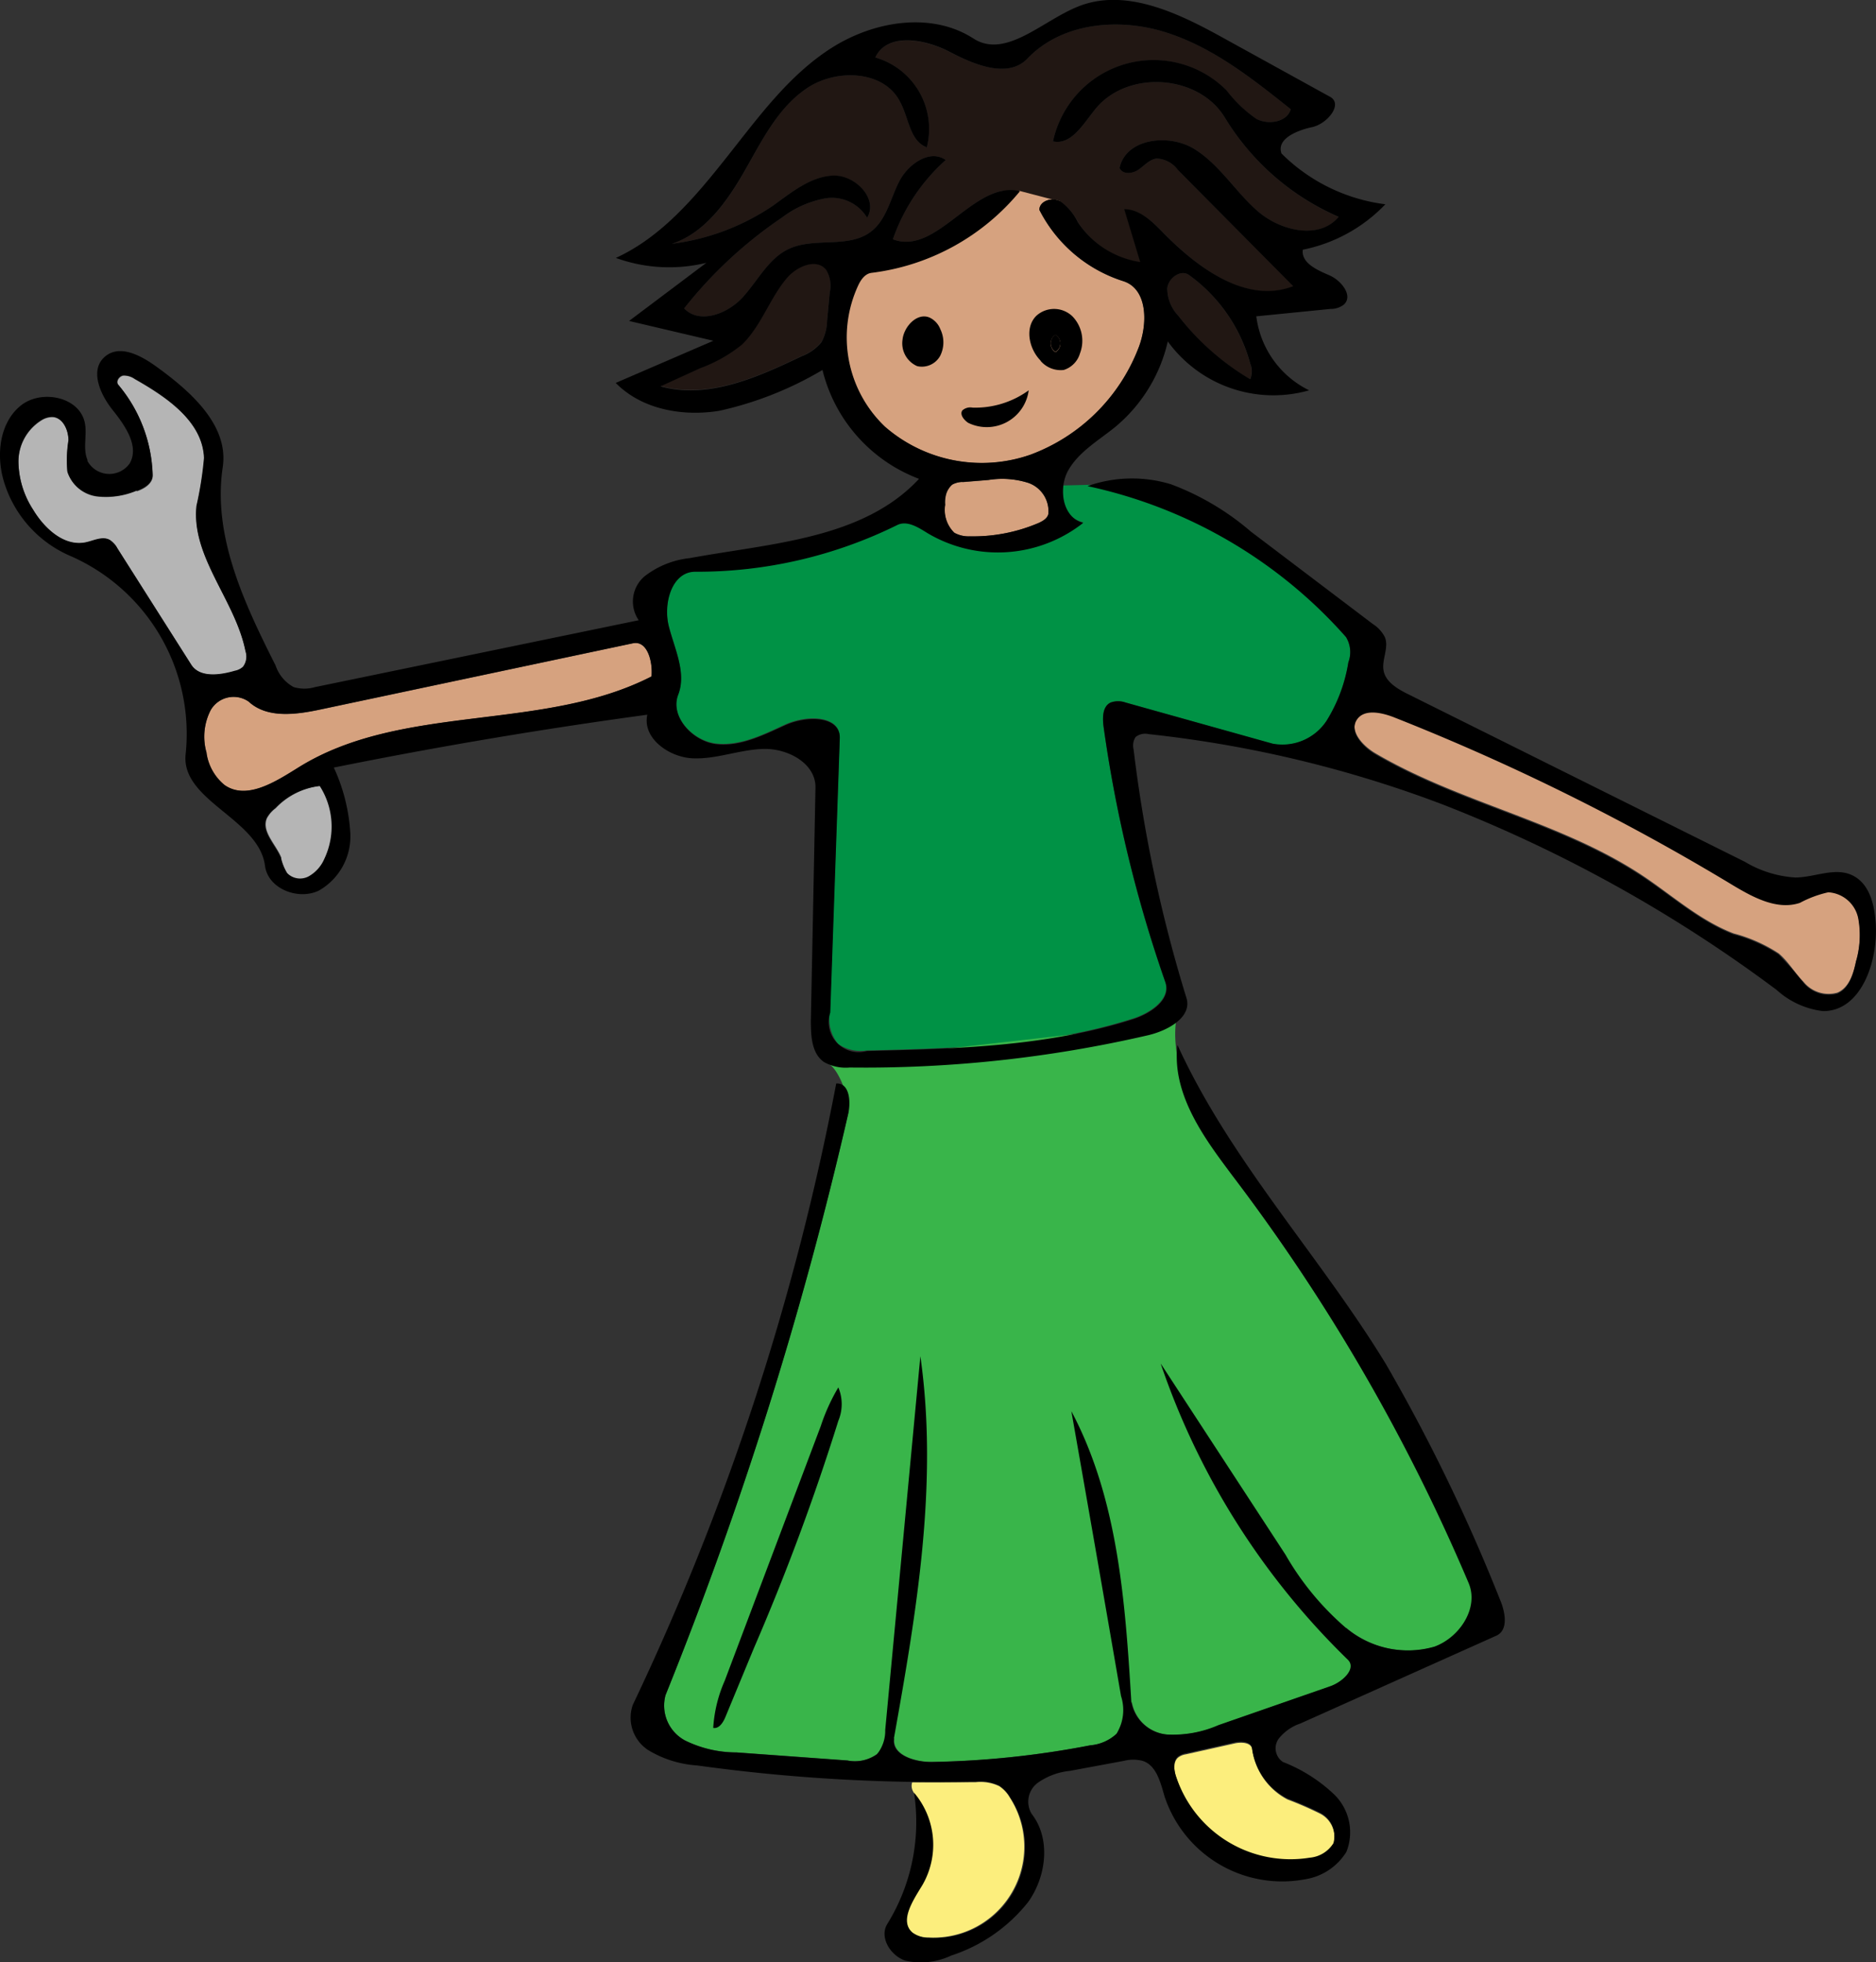 <svg xmlns="http://www.w3.org/2000/svg" viewBox="0 0 142.01 148.5"><rect x="0" y="0" width="142.01" height="148.5" fill="#333333" stroke="none"/><defs><style>.cls-1{fill:#fcee7d;}.cls-2{fill:#009245;}.cls-3{fill:#39b54a;}.cls-4{fill:#d6a27f;}.cls-5{fill:#211713;}.cls-6{fill:#5b412d;}.cls-7{fill:#b5b5b5;}</style></defs><title>Wrench</title><g id="Layer_2" data-name="Layer 2"><g id="Layer_1-2" data-name="Layer 1"><g id="Wrench"><path class="cls-1" d="M89.2,133c-.39.31-.34.92-.2,1.41a9.11,9.11,0,0,0,10.16,6.25,2.32,2.32,0,0,0,1.79-1.1,2,2,0,0,0-1-2.29,26.16,26.16,0,0,0-2.48-1.08,5.07,5.07,0,0,1-2.68-3.79c-.06-.54-.83-.57-1.35-.45l-3.67.82A1.26,1.26,0,0,0,89.2,133Z"/><path class="cls-1" d="M69.05,134.89a.88.88,0,0,0,.1.74c1,2,1.69,5.26.63,7-.69,1.15-1.76,2.7-.76,3.6a2.06,2.06,0,0,0,1.26.4,6.88,6.88,0,0,0,6.17-10.58,2.6,2.6,0,0,0-.81-.87,3.31,3.31,0,0,0-1.79-.3"/><path class="cls-2" d="M80.48,36.74c-.1,1,0,2.42,1.51,2.79a10.4,10.4,0,0,1-11.76.78c-.72-.44-1.57-1-2.32-.61a34.19,34.19,0,0,1-15.29,3.53c-1.78,0-2.44,2.41-2,4.14s1.35,3.52.71,5.17,1.09,3.54,2.91,3.73,3.54-.68,5.2-1.44,4.18-.69,4.12,1L62.82,76.6A3,3,0,0,0,63.44,79a3,3,0,0,0,2.15.5c6.79-.16,13.69-.34,20.15-2.41,1.33-.42,2.91-1.48,2.46-2.79A100.49,100.49,0,0,1,83.54,55c-.09-.68-.09-1.54.53-1.83a1.61,1.61,0,0,1,1.14,0L96.34,56.3a4,4,0,0,0,4.09-1.76,11.86,11.86,0,0,0,1.64-4.41,2.18,2.18,0,0,0-.18-1.91A36,36,0,0,0,82.54,36.69"/><path class="cls-3" d="M62.37,80.41c1-.07,2.05,2.93,1.83,3.87a293.11,293.11,0,0,1-13.82,44,3,3,0,0,0,1.46,3.43,8.84,8.84,0,0,0,3.91.91l8.4.61a2.87,2.87,0,0,0,2.22-.47l1.34-1.22c-.22,1.27,1.56,1.82,2.85,1.8a69,69,0,0,0,12-1.26,3.32,3.32,0,0,0,2-.88l1.12-2.39a3,3,0,0,0,2.71,2.47,8.58,8.58,0,0,0,3.88-.71l8.48-2.95c.91-.32,2-1.33,1.32-2l-.18-2.44a7.29,7.29,0,0,0,6.73,1.45c1.92-.7,3.39-2.94,2.6-4.82A144.13,144.13,0,0,0,93.5,89.25c-2.28-3-4.93-8.09-4.49-11.85"/><path class="cls-4" d="M140.52,72.66a7.28,7.28,0,0,0,.16-3.21,2.47,2.47,0,0,0-2.27-2,8.82,8.82,0,0,0-2.16.8c-1.74.58-3.57-.43-5.14-1.38a171,171,0,0,0-25.63-12.68c-1-.38-2.3-.63-2.81.27s.51,2,1.45,2.55c6.42,3.77,14.07,5.16,20.27,9.29,2.25,1.51,4.31,3.37,6.84,4.34a11.64,11.64,0,0,1,3.41,1.51c.73.61,1.21,1.47,1.88,2.15a2.44,2.44,0,0,0,2.57.82c.92-.39,1.23-1.51,1.43-2.49"/><path class="cls-4" d="M72.87,36.48a1.61,1.61,0,0,0-.78.19c-.48.3-.54,1-.55,1.53a2.39,2.39,0,0,0,.7,2.12,2.22,2.22,0,0,0,1.17.27,12.47,12.47,0,0,0,5.18-1c.33-.14.7-.35.77-.7a2.29,2.29,0,0,0-1.54-2.35,6.45,6.45,0,0,0-3-.21l-1.95.16"/><path class="cls-4" d="M15.62,57A3.86,3.86,0,0,0,17,59.42c1.68,1.17,3.87-.26,5.61-1.35,7.86-4.88,18.47-2.65,26.71-6.87.1-1.13-.32-2.75-1.42-2.51l-23.6,5c-1.87.4-4.07.71-5.48-.59a2,2,0,0,0-2.87.64,4.36,4.36,0,0,0-.3,3.26"/><path class="cls-5" d="M90,20.81c-.63-.44-1.55.21-1.64,1a3,3,0,0,0,.83,2.08,19,19,0,0,0,5.44,4.81,1.6,1.6,0,0,0,0-1.18A12.18,12.18,0,0,0,90,20.81Z"/><path class="cls-5" d="M53,27.85l-3,1.36c3.6,1,7.34-.67,10.71-2.28a3.42,3.42,0,0,0,1.47-1.06,3.51,3.51,0,0,0,.43-1.61l.2-2.15a2.3,2.3,0,0,0-.27-1.7c-.73-.93-2.25-.26-3,.64-1.28,1.54-1.91,3.59-3.37,5A11.17,11.17,0,0,1,53,27.85"/><path class="cls-5" d="M78.71,15.91c0-.69,1-1,1.61-.63a4.31,4.31,0,0,1,1.31,1.58,6.87,6.87,0,0,0,4.71,3l-1.21-4c1.18,0,2.12.92,2.94,1.76,2.64,2.7,6.33,5.43,9.85,4.06l-8.71-8.77A2.11,2.11,0,0,0,87.55,12c-.54.08-.92.55-1.38.85s-1.21.37-1.42-.14c.47-2.22,3.69-2.63,5.63-1.45s3.14,3.27,4.86,4.75,4.65,2.16,6.09.41a18.9,18.9,0,0,1-8.61-7.52c-2-3.29-7.45-3.63-9.84-.6C82,9.4,81.09,11,79.71,10.7A7.79,7.79,0,0,1,92.86,6.86,9.84,9.84,0,0,0,95.1,9c.92.47,2.3.25,2.61-.73-2.92-2.33-5.92-4.71-9.49-5.83s-7.86-.72-10.45,2c-1.47,1.52-4,.47-5.87-.5s-4.74-1.5-5.64.41a5.64,5.64,0,0,1,3.88,6.87"/><path class="cls-5" d="M70.14,11.14c-1.27-.47-1.34-2.21-2-3.42-1.19-2.38-4.76-2.55-7-1.08s-3.46,4-4.77,6.3-3,4.69-5.51,5.51a17.52,17.52,0,0,0,7.63-2.87c1.4-1,2.79-2.17,4.49-2.28s3.54,1.73,2.66,3.18A3.12,3.12,0,0,0,62.55,15a7.84,7.84,0,0,0-3.36,1.47,32.87,32.87,0,0,0-7.4,6.87c1.17,1.23,3.31.4,4.45-.86s1.95-2.93,3.49-3.65c1.94-.9,4.5,0,6.2-1.3,1.17-.89,1.47-2.49,2.14-3.8s2.32-2.47,3.52-1.62a14.37,14.37,0,0,0-4,6c3.35,1.28,6.13-4.49,9.62-3.64"/><path class="cls-6" d="M79.9,26.63a.75.75,0,0,0,0-1.3.76.76,0,0,0,0,1.31Z"/><path class="cls-7" d="M10.35,37.14a6,6,0,0,1-3,.44,2.72,2.72,0,0,1-2.24-1.86,9.45,9.45,0,0,1,.08-2.37c0-.8-.43-1.74-1.22-1.78a1.56,1.56,0,0,0-.73.19,3.68,3.68,0,0,0-1.84,3.18,6.79,6.79,0,0,0,1.11,3.64c.86,1.44,2.36,2.83,4,2.48.61-.12,1.27-.48,1.82-.17a1.65,1.65,0,0,1,.57.63l5.59,8.8c.64,1,2.16.81,3.31.47a1.46,1.46,0,0,0,.61-.3,1.28,1.28,0,0,0,.19-1.18c-.76-3.85-4.11-7.13-3.71-11a28,28,0,0,0,.58-3.61c-.11-2.78-2.84-4.63-5.26-6a1.35,1.35,0,0,0-.89-.26c-.31.06-.56.46-.36.7A11.05,11.05,0,0,1,11.56,36c0,.61-.64,1-1.21,1.19"/><path class="cls-7" d="M21.3,65a3.83,3.83,0,0,0,.46,1.12,1.39,1.39,0,0,0,1.65.27A2.74,2.74,0,0,0,24.6,65a5.69,5.69,0,0,0-.35-5.52,5.49,5.49,0,0,0-3.38,1.69,2.3,2.3,0,0,0-.65.74c-.45,1,.68,2,1.08,3"/><path class="cls-4" d="M77.15,14.44a17.22,17.22,0,0,1-11.23,6.18c-.48.06-.8.51-1,.94A9.34,9.34,0,0,0,67,32.31a11.17,11.17,0,0,0,11,2.11,13.92,13.92,0,0,0,8.15-8c.75-1.84.76-4.55-1.13-5.14a10.78,10.78,0,0,1-6.34-5.39c0-.69,1-1,1.61-.63"/><path d="M79.9,26.63a.76.76,0,0,0,0-1.3.76.76,0,0,0,0,1.3Z"/><path d="M98.45,130.43a3.54,3.54,0,0,0-1.65,1.15,1.24,1.24,0,0,0,.32,1.77,11.82,11.82,0,0,1,3.91,2.49,4,4,0,0,1,.89,4.31,4.49,4.49,0,0,1-3.15,2.08A9.38,9.38,0,0,1,88.17,136c-.32-1.08-.62-2.41-1.69-2.74a2.85,2.85,0,0,0-1.39,0l-4.09.76a5.1,5.1,0,0,0-2.45.91,1.78,1.78,0,0,0-.46,2.34c1.47,1.88,1.13,4.74-.27,6.69A12.28,12.28,0,0,1,72,148a5.33,5.33,0,0,1-3.48.38c-1.12-.38-2-1.79-1.33-2.81a14.68,14.68,0,0,0,2-9.9,6.08,6.08,0,0,1,.63,7c-.69,1.14-1.76,2.7-.75,3.59a2,2,0,0,0,1.25.4A6.87,6.87,0,0,0,76.45,136a2.6,2.6,0,0,0-.81-.87,3.3,3.3,0,0,0-1.79-.29,132.72,132.72,0,0,1-21.08-1.23,8.17,8.17,0,0,1-3.7-1.16,2.93,2.93,0,0,1-1.17-3.42A193.45,193.45,0,0,0,63.3,82c1-.06,1.12,1.35.91,2.29a292,292,0,0,1-13.83,44,3,3,0,0,0,1.47,3.43,8.81,8.81,0,0,0,3.91.91l8.39.61a2.89,2.89,0,0,0,2.23-.47,2.82,2.82,0,0,0,.63-1.85q1.33-14.13,2.66-28.28c1.37,9.6-.29,19.35-2,28.91-.22,1.27,1.56,1.82,2.85,1.8a68.9,68.9,0,0,0,12-1.26,3.35,3.35,0,0,0,2-.88,3.42,3.42,0,0,0,.34-2.85Q83,117.57,81.1,106.8c3.54,6.66,4.08,14.45,4.54,22a3,3,0,0,0,2.71,2.47,8.6,8.6,0,0,0,3.88-.71l8.48-2.95c.91-.32,2-1.33,1.32-2a56.65,56.65,0,0,1-14.17-22.42l9.45,14.47a21.25,21.25,0,0,0,4.54,5.51,7.29,7.29,0,0,0,6.73,1.45c1.92-.7,3.39-2.94,2.59-4.82A143.66,143.66,0,0,0,93.51,89.25c-2.29-3-4.83-6.4-4.38-10.17,4,8.76,10.74,15.91,15.76,24.12a134.43,134.43,0,0,1,8.66,17.87c.4.93.65,2.3-.28,2.72l-14.82,6.64m-9.26,2.49c-.39.31-.34.92-.2,1.41a9.12,9.12,0,0,0,10.16,6.26,2.34,2.34,0,0,0,1.79-1.1,2,2,0,0,0-1-2.3,26.16,26.16,0,0,0-2.48-1.08,5,5,0,0,1-2.68-3.79c-.06-.53-.83-.57-1.35-.45l-3.67.82A1.52,1.52,0,0,0,89.19,132.92Z"/><path d="M63.46,105a3.27,3.27,0,0,1,0,2.53,174.13,174.13,0,0,1-6.39,17.2l-2.16,5.22c-.17.41-.48.9-.92.82a10.39,10.39,0,0,1,.87-3.57l7.27-19.27A14.7,14.7,0,0,1,63.46,105Z"/><path d="M78.77,27.29c-.89-.9-1.22-2.52-.31-3.4a2,2,0,0,1,2.73.06,2.66,2.66,0,0,1,.56,2.8A1.85,1.85,0,0,1,80.52,28a2,2,0,0,1-1.75-.69m1.13-.66a.76.76,0,0,0,0-1.3.76.76,0,0,0,0,1.3Z"/><path d="M71.18,24.91a2.27,2.27,0,0,1,0,2,1.58,1.58,0,0,1-1.75.8,1.88,1.88,0,0,1-1.11-2c.1-1,1.12-2.09,2.06-1.67A1.61,1.61,0,0,1,71.18,24.91Z"/><path d="M72.85,31.06a.89.89,0,0,1,.77-.21,6.89,6.89,0,0,0,4.25-1.31A3.2,3.2,0,0,1,73.29,32C73,31.81,72.62,31.38,72.85,31.06Z"/><path d="M6.62,34.89a1.89,1.89,0,0,0,3.2.18c.74-1.31-.35-2.86-1.3-4.05s-1.73-3-.61-4,2.73-.13,3.89.7c2.61,1.88,5.54,4.45,5.06,7.64-.78,5.21,1.64,10.32,4,15A2.92,2.92,0,0,0,22.23,52a2.88,2.88,0,0,0,1.62,0l24.5-5.06a2.5,2.5,0,0,1,.45-3.33,6.73,6.73,0,0,1,3.41-1.37c6.14-1.13,13.11-1.43,17.36-6A11.82,11.82,0,0,1,62.26,28a26.49,26.49,0,0,1-7.81,3.09c-2.78.45-5.87-.1-7.84-2.11L54,25.79l-6.38-1.5,5.85-4.4a11.86,11.86,0,0,1-6.85-.37c3.47-1.59,6-4.61,8.39-7.62s4.66-6.16,7.87-8.23,7.59-2.82,10.8-.76c2.41,1.56,5.16-1.27,7.82-2.37C85.14-1,89.23,1,92.69,2.92l8,4.41c1,.56-.23,2.05-1.36,2.29s-2.73.88-2.32,2a13.54,13.54,0,0,0,7.86,3.84,11.87,11.87,0,0,1-6.25,3.44c-.13,1,1.07,1.53,2,1.93s1.84,1.57,1.1,2.23a1.61,1.61,0,0,1-1,.32l-5.62.56a7.24,7.24,0,0,0,4,5.6,9.88,9.88,0,0,1-10.7-3.7,11.84,11.84,0,0,1-4,6.49c-1.23,1-2.72,1.85-3.52,3.24s-.45,3.62,1.12,4a10.44,10.44,0,0,1-11.77.79c-.71-.44-1.56-1-2.32-.62a34.18,34.18,0,0,1-15.28,3.53c-1.78,0-2.44,2.42-2,4.14s1.35,3.52.71,5.17,1.09,3.54,2.9,3.74,3.55-.69,5.21-1.44,4.18-.69,4.12,1l-.72,20.75a2.27,2.27,0,0,0,2.77,2.91c6.79-.16,13.68-.34,20.15-2.41,1.33-.42,2.91-1.48,2.45-2.79A101,101,0,0,1,83.54,55c-.09-.67-.09-1.53.53-1.83a1.72,1.72,0,0,1,1.14,0l11.13,3.11a4,4,0,0,0,4.09-1.75,11.93,11.93,0,0,0,1.64-4.41,2.18,2.18,0,0,0-.18-1.91A36.27,36.27,0,0,0,82.32,36.79a10.12,10.12,0,0,1,6.32-.14,20,20,0,0,1,6.06,3.59l9.24,7a2.52,2.52,0,0,1,.9,1c.31.8-.27,1.7-.1,2.54s1.05,1.36,1.84,1.75l25.5,12.69a8.46,8.46,0,0,0,3.81,1.19c1.46,0,3-.8,4.32-.17s1.69,2.24,1.78,3.67c.18,2.9-1.13,6.64-4,6.61a6.32,6.32,0,0,1-3.5-1.6,107.08,107.08,0,0,0-25.34-14.06,89.66,89.66,0,0,0-22.19-5.3,1.17,1.17,0,0,0-1,.22,1.19,1.19,0,0,0-.15.93,107,107,0,0,0,4,18.81c.46,1.47-1.44,2.51-3,2.85a95.09,95.09,0,0,1-22.49,2.42,3.36,3.36,0,0,1-1.94-.41c-.95-.65-1-2-1-3.15q.18-8.82.35-17.66c0-1.81-2.09-2.93-3.91-2.89s-3.57.79-5.38.71S48.61,55.86,49,54.09q-11.93,1.62-23.73,4a13.75,13.75,0,0,1,1.25,5,4.72,4.72,0,0,1-2.4,4.32c-1.58.74-3.84-.16-4.06-1.89-.47-3.59-6.46-4.93-6-8.52a14.69,14.69,0,0,0-8.7-14.91,8.94,8.94,0,0,1-5.1-5.77c-.55-1.95-.28-4.31,1.28-5.6s4.48-.7,4.88,1.28c.19.92-.17,1.94.2,2.8M70.14,11.14c-1.27-.47-1.34-2.21-2-3.42-1.19-2.38-4.76-2.55-7-1.08s-3.46,4-4.77,6.29-3,4.7-5.51,5.52a17.52,17.52,0,0,0,7.63-2.87c1.4-1,2.79-2.17,4.49-2.29s3.54,1.73,2.66,3.19A3.12,3.12,0,0,0,62.55,15a7.72,7.72,0,0,0-3.36,1.47,32.87,32.87,0,0,0-7.4,6.87c1.17,1.23,3.31.4,4.45-.86s1.95-2.94,3.49-3.65c1.94-.9,4.5,0,6.2-1.3,1.17-.89,1.47-2.49,2.14-3.8s2.32-2.47,3.52-1.62a14.37,14.37,0,0,0-4,6c3.35,1.28,6.13-4.49,9.62-3.64a17.27,17.27,0,0,1-11.24,6.18c-.48.06-.8.51-1,.94A9.34,9.34,0,0,0,67,32.3a11.17,11.17,0,0,0,11,2.11,14,14,0,0,0,8.15-8c.75-1.84.76-4.55-1.13-5.14a10.78,10.78,0,0,1-6.34-5.39c0-.69,1-1,1.61-.63a4.23,4.23,0,0,1,1.31,1.58,6.91,6.91,0,0,0,4.71,3l-1.21-4c1.18,0,2.12.93,2.94,1.77,2.64,2.7,6.33,5.42,9.85,4.06l-8.71-8.78A2.1,2.1,0,0,0,87.55,12c-.54.07-.92.54-1.38.85s-1.21.37-1.42-.14c.47-2.22,3.69-2.63,5.63-1.45s3.14,3.27,4.86,4.75,4.65,2.15,6.09.4a18.88,18.88,0,0,1-8.61-7.51c-2-3.3-7.45-3.63-9.84-.6C82,9.39,81.09,11,79.71,10.7A7.79,7.79,0,0,1,92.86,6.85,9.94,9.94,0,0,0,95.11,9c.91.47,2.3.25,2.6-.73-2.92-2.33-5.92-4.71-9.49-5.83s-7.86-.72-10.45,2c-1.47,1.52-4,.47-5.87-.51s-4.74-1.5-5.64.42a5.63,5.63,0,0,1,3.88,6.87m70.37,61.52a7.14,7.14,0,0,0,.16-3.21,2.46,2.46,0,0,0-2.27-2,8.36,8.36,0,0,0-2.15.8c-1.74.58-3.57-.43-5.15-1.38a170.91,170.91,0,0,0-25.62-12.68c-1-.38-2.3-.63-2.81.27s.5,2,1.44,2.55c6.42,3.77,14.08,5.16,20.27,9.29,2.26,1.5,4.32,3.37,6.85,4.34a11.58,11.58,0,0,1,3.4,1.51,25.94,25.94,0,0,1,1.89,2.15,2.48,2.48,0,0,0,2.57.82c.91-.4,1.22-1.51,1.42-2.49M10.36,37.11a5.92,5.92,0,0,1-3,.44A2.72,2.72,0,0,1,5.1,35.69a9.45,9.45,0,0,1,.08-2.37c0-.8-.43-1.74-1.22-1.78a1.6,1.6,0,0,0-.74.19,3.7,3.7,0,0,0-1.83,3.18,6.87,6.87,0,0,0,1.1,3.64c.87,1.45,2.37,2.83,4,2.49.61-.13,1.27-.49,1.82-.18a1.73,1.73,0,0,1,.57.63l5.59,8.81c.64,1,2.16.8,3.31.46a1.25,1.25,0,0,0,.61-.3,1.28,1.28,0,0,0,.19-1.18c-.76-3.85-4.12-7.13-3.71-11a26.69,26.69,0,0,0,.57-3.62c-.1-2.78-2.83-4.63-5.25-6a1.47,1.47,0,0,0-.89-.26c-.31.06-.56.46-.36.7a11.05,11.05,0,0,1,2.61,6.85c0,.61-.64,1-1.21,1.19M15.64,57A3.84,3.84,0,0,0,17,59.41c1.68,1.17,3.87-.26,5.61-1.34,7.87-4.89,18.47-2.66,26.71-6.88.1-1.12-.31-2.74-1.41-2.51l-23.61,5c-1.87.4-4.07.71-5.47-.58a2,2,0,0,0-2.88.64A4.4,4.4,0,0,0,15.64,57M53,27.87l-3,1.37c3.6,1,7.34-.68,10.71-2.29a3.49,3.49,0,0,0,1.47-1.05,3.59,3.59,0,0,0,.43-1.62l.2-2.15a2.3,2.3,0,0,0-.27-1.7c-.73-.93-2.25-.26-3,.65-1.28,1.53-1.91,3.58-3.37,5A11.17,11.17,0,0,1,53,27.87m19.87,8.6a1.74,1.74,0,0,0-.78.2,1.72,1.72,0,0,0-.54,1.53,2.43,2.43,0,0,0,.69,2.12,2.24,2.24,0,0,0,1.17.27,12.68,12.68,0,0,0,5.19-1c.33-.15.69-.35.76-.7a2.26,2.26,0,0,0-1.53-2.35,6.64,6.64,0,0,0-3-.22l-2,.16M21.25,64.93a4,4,0,0,0,.47,1.13,1.37,1.37,0,0,0,1.65.26A2.77,2.77,0,0,0,24.55,65a5.69,5.69,0,0,0-.35-5.52,5.49,5.49,0,0,0-3.38,1.69,2.34,2.34,0,0,0-.65.75c-.45,1,.68,2,1.08,3M90,20.81c-.62-.44-1.55.22-1.64,1a3,3,0,0,0,.83,2.08,19.3,19.3,0,0,0,5.45,4.81,1.55,1.55,0,0,0,0-1.18A12.15,12.15,0,0,0,90,20.81Z"/></g></g></g></svg>